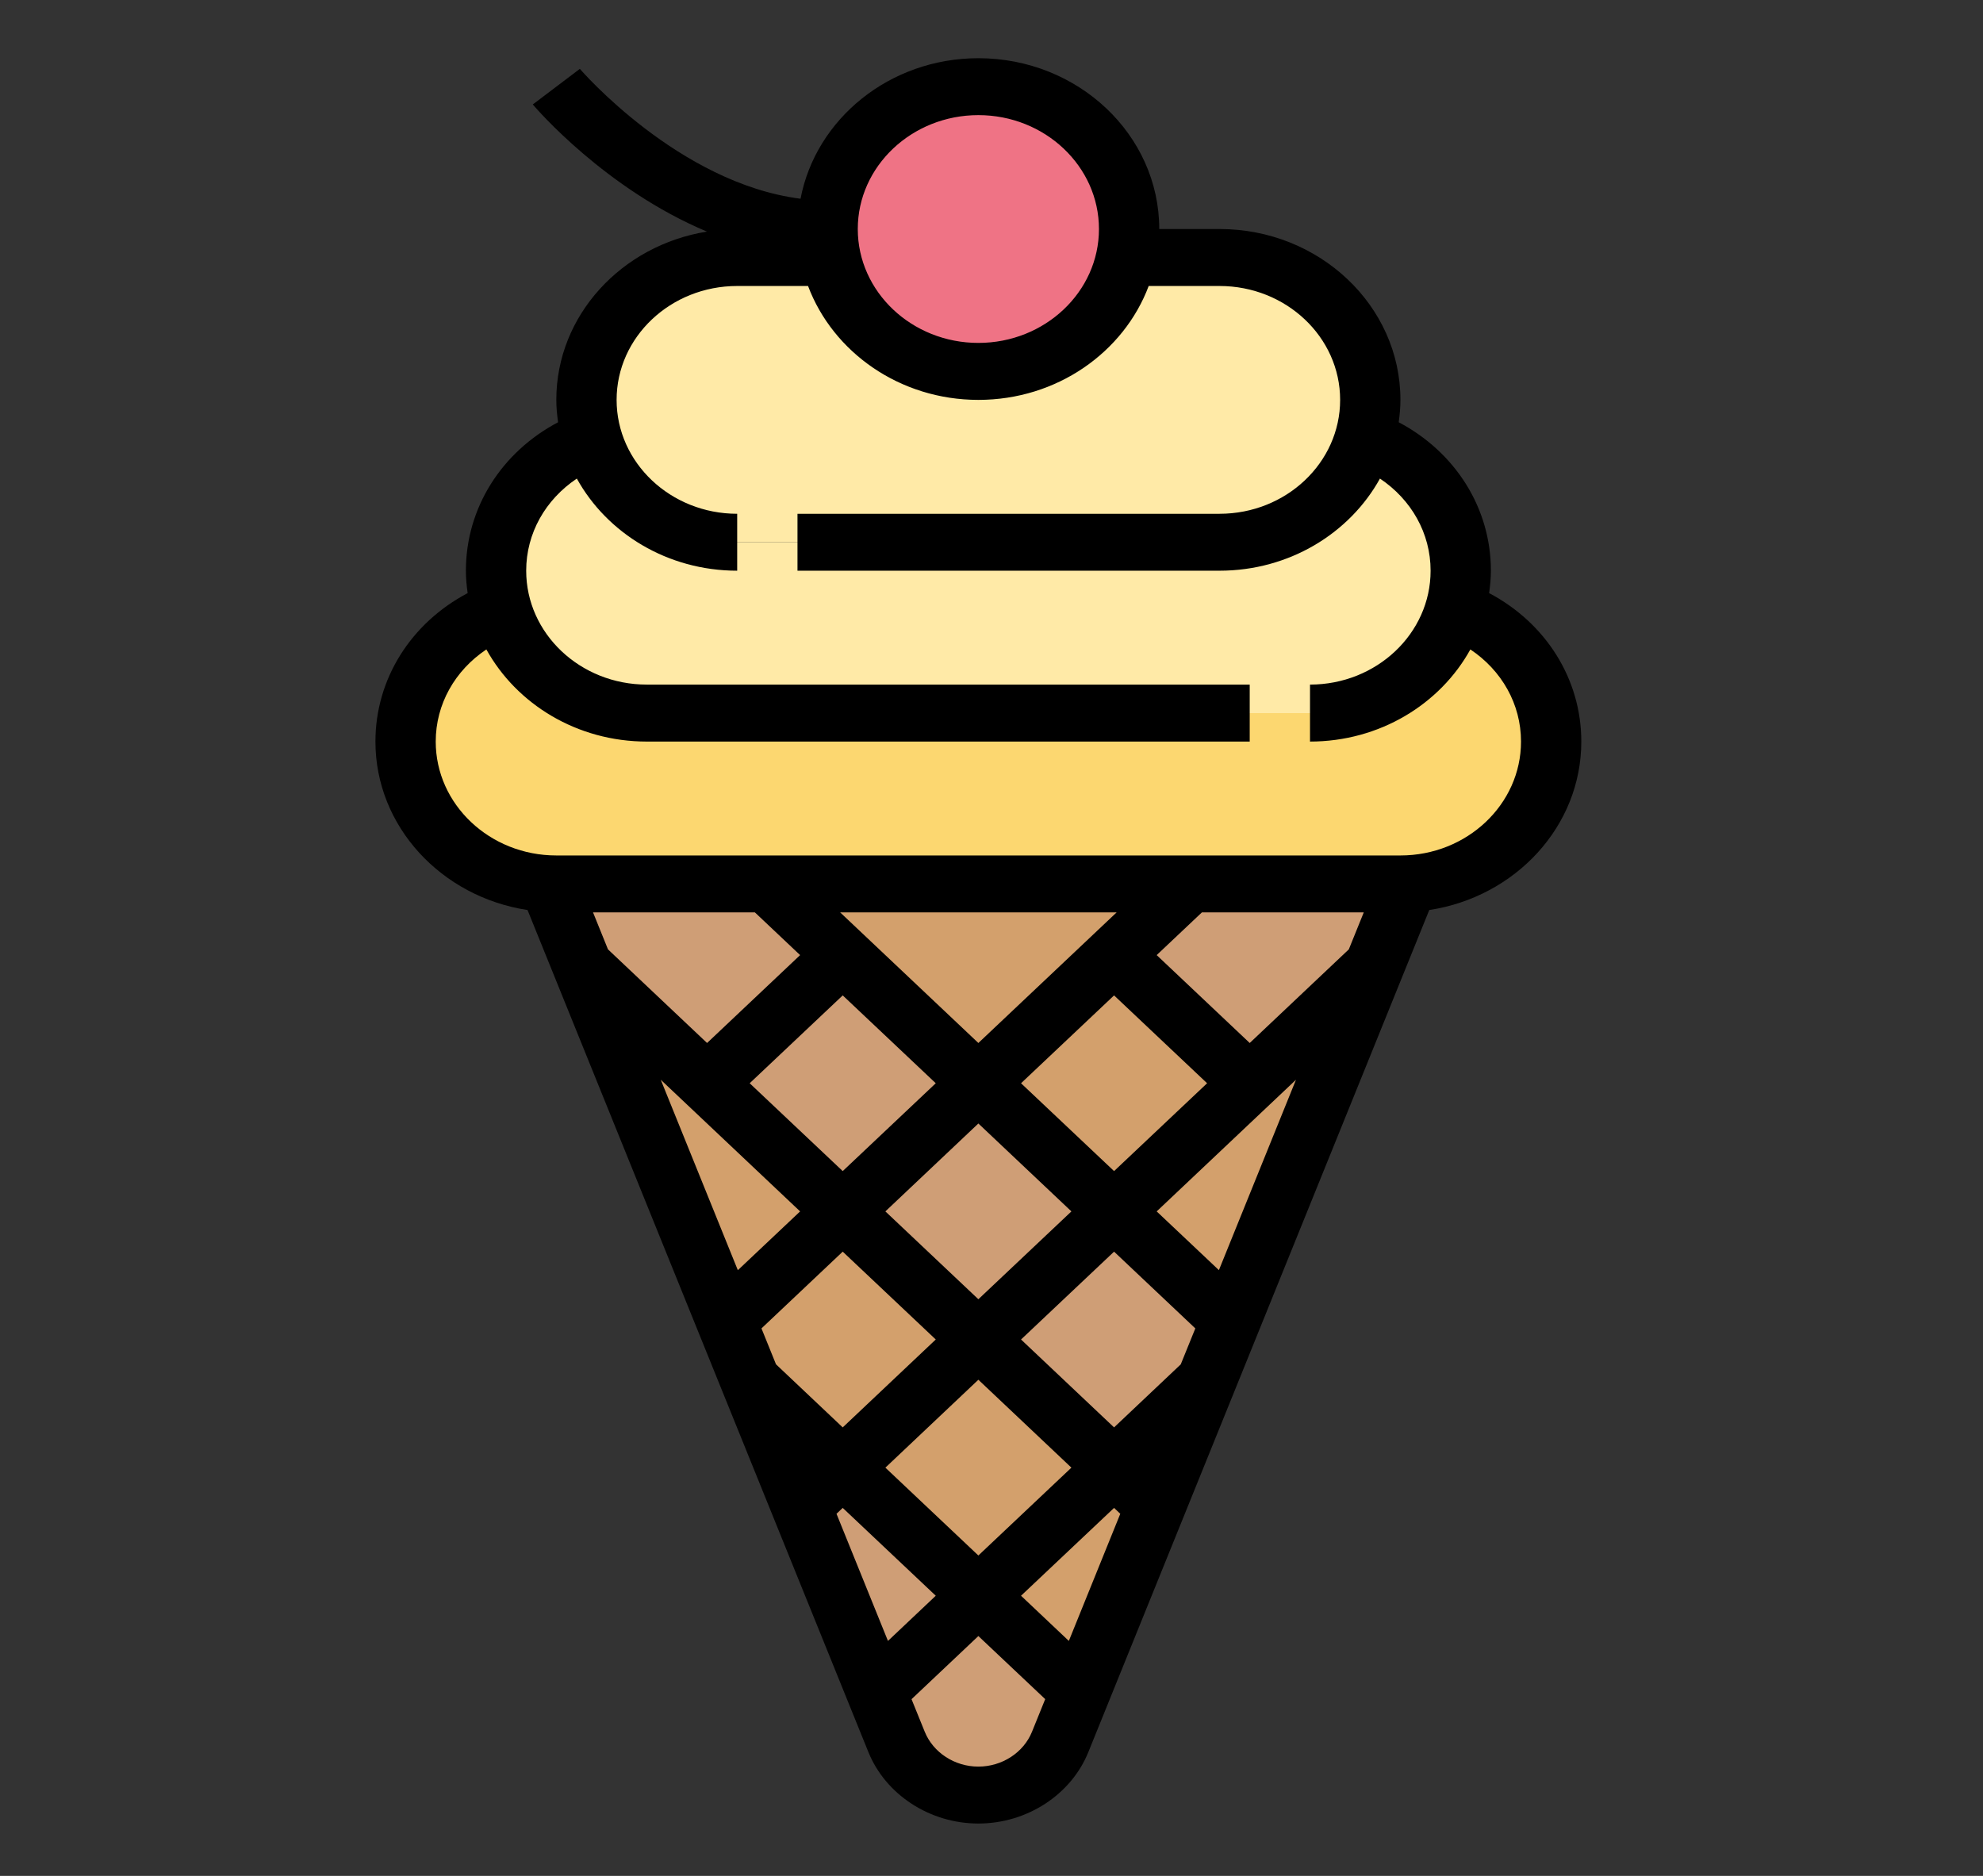 <svg width="37" height="35" viewBox="0 0 37 35" fill="none" xmlns="http://www.w3.org/2000/svg">
<rect x="0" y="0" width="37" height="35" fill="#333333" stroke="none"/>
<g clip-path="url(#clip0)">
<path d="M22.193 16.492H14.318H10.38C10.335 16.492 10.29 16.492 10.245 16.487C8.755 16.423 7.568 15.26 7.568 13.836C7.568 12.71 8.31 11.754 9.362 11.371C9.694 12.487 10.78 13.305 12.068 13.305H23.318H24.443C25.731 13.305 26.817 12.487 27.148 11.371C28.2 11.754 28.943 12.71 28.943 13.836C28.943 15.26 27.756 16.423 26.265 16.487C26.22 16.492 26.175 16.492 26.13 16.492H22.193Z" fill="#FCD770"/>
<path d="M9.362 11.371C9.295 11.143 9.255 10.898 9.255 10.649C9.255 9.522 9.998 8.566 11.05 8.184C11.382 9.299 12.467 10.117 13.755 10.117H14.88H22.755C24.044 10.117 25.129 9.299 25.461 8.184C26.513 8.566 27.255 9.522 27.255 10.649C27.255 10.898 27.216 11.143 27.148 11.371C26.817 12.487 25.731 13.305 24.443 13.305H23.318H12.068C10.78 13.305 9.694 12.487 9.362 11.371Z" fill="#FFEAA7"/>
<path d="M11.05 8.183C10.982 7.955 10.943 7.711 10.943 7.461C10.943 5.995 12.203 4.805 13.755 4.805H15.499C15.758 6.016 16.894 6.93 18.255 6.93C19.617 6.93 20.753 6.016 21.012 4.805H22.755C24.308 4.805 25.568 5.995 25.568 7.461C25.568 7.711 25.529 7.955 25.461 8.183C25.129 9.299 24.044 10.117 22.755 10.117H14.88H13.755C12.467 10.117 11.382 9.299 11.05 8.183Z" fill="#FFEAA7"/>
<path d="M21.068 4.273C21.068 4.454 21.051 4.635 21.012 4.805C20.753 6.016 19.617 6.93 18.255 6.93C16.894 6.93 15.758 6.016 15.499 4.805C15.46 4.635 15.443 4.454 15.443 4.273C15.443 2.807 16.703 1.617 18.255 1.617C19.808 1.617 21.068 2.807 21.068 4.273Z" fill="#EF7385"/>
<path d="M10.864 18.012L13.997 25.752L14.003 25.757L20.157 31.569L21.557 28.111L10.864 18.012Z" fill="#D3A06C"/>
<path d="M23.318 20.211L20.787 17.82L22.193 16.492H14.318L22.958 24.652L25.647 18.012L23.318 20.211Z" fill="#D3A06C"/>
<path d="M26.13 16.492C26.175 16.492 26.22 16.492 26.265 16.486L25.647 18.011L23.318 20.21L20.787 17.82L22.193 16.492H26.13Z" fill="#CF9E76"/>
<path d="M15.724 27.383L14.954 28.111L16.731 32.499C16.973 33.099 17.581 33.492 18.256 33.492C18.93 33.492 19.538 33.099 19.78 32.499L20.157 31.569L15.724 27.383Z" fill="#CF9E76"/>
<path d="M14.318 16.492H10.38C10.335 16.492 10.29 16.492 10.245 16.486L10.864 18.011L20.786 27.382L22.508 25.757L22.513 25.751L22.958 24.652L14.318 16.492Z" fill="#CF9E76"/>
<path d="M29.505 13.836C29.505 12.668 28.843 11.625 27.785 11.066C27.804 10.929 27.818 10.79 27.818 10.648C27.818 9.48 27.156 8.437 26.098 7.878C26.117 7.741 26.13 7.603 26.13 7.461C26.13 5.703 24.617 4.273 22.755 4.273H21.63C21.63 2.516 20.117 1.086 18.255 1.086C16.599 1.086 15.221 2.22 14.937 3.708C12.664 3.419 10.839 1.307 10.819 1.285L9.941 1.949C10.013 2.034 11.304 3.53 13.19 4.321C11.598 4.577 10.38 5.885 10.38 7.461C10.38 7.603 10.394 7.741 10.413 7.878C9.355 8.437 8.693 9.48 8.693 10.648C8.693 10.79 8.706 10.929 8.726 11.066C7.667 11.625 7.005 12.668 7.005 13.836C7.005 15.421 8.237 16.735 9.843 16.979L16.203 32.69C16.526 33.487 17.351 34.023 18.255 34.023C19.16 34.023 19.985 33.487 20.307 32.69L26.668 16.979C28.273 16.735 29.505 15.421 29.505 13.836ZM18.255 2.148C19.496 2.148 20.505 3.102 20.505 4.273C20.505 5.445 19.496 6.398 18.255 6.398C17.015 6.398 16.005 5.445 16.005 4.273C16.005 3.102 17.015 2.148 18.255 2.148ZM17.46 20.211L15.724 21.85L13.988 20.211L15.724 18.572L17.46 20.211ZM20.787 18.572L22.523 20.211L20.787 21.85L19.051 20.211L20.787 18.572ZM19.991 22.602L18.255 24.241L16.52 22.602L18.255 20.962L19.991 22.602ZM14.929 22.602L13.767 23.699L12.329 20.146L14.929 22.602ZM15.724 23.353L17.46 24.992L15.724 26.632L14.479 25.455L14.208 24.785L15.724 23.353ZM15.724 28.134L17.46 29.773L16.568 30.616L15.608 28.244L15.724 28.134ZM16.52 27.383L18.255 25.743L19.991 27.383L18.255 29.022L16.52 27.383ZM20.787 28.134L20.903 28.244L19.943 30.616L19.051 29.773L20.787 28.134ZM22.031 25.456L20.787 26.632L19.051 24.992L20.787 23.353L22.303 24.785L22.031 25.456ZM21.582 22.602L24.181 20.146L22.743 23.698L21.582 22.602ZM25.167 17.713L23.318 19.46L21.582 17.82L22.426 17.023H25.446L25.167 17.713ZM18.255 19.46L15.676 17.023H20.835L18.255 19.46ZM14.085 17.023L14.929 17.82L13.193 19.46L11.344 17.713L11.065 17.023H14.085ZM18.255 32.961C17.814 32.961 17.412 32.7 17.254 32.31L17.008 31.703L18.255 30.525L19.502 31.702L19.256 32.31C19.099 32.7 18.696 32.961 18.255 32.961ZM26.13 15.961H10.38C9.139 15.961 8.13 15.008 8.13 13.836C8.13 13.137 8.49 12.508 9.075 12.117C9.639 13.137 10.767 13.836 12.068 13.836H23.318V12.773H12.068C10.827 12.773 9.818 11.82 9.818 10.648C9.818 9.949 10.178 9.321 10.763 8.929C11.326 9.949 12.455 10.648 13.755 10.648V9.586C12.514 9.586 11.505 8.633 11.505 7.461C11.505 6.289 12.514 5.336 13.755 5.336H15.077C15.542 6.572 16.789 7.461 18.255 7.461C19.722 7.461 20.969 6.572 21.433 5.336H22.755C23.996 5.336 25.005 6.289 25.005 7.461C25.005 8.633 23.996 9.586 22.755 9.586H14.88V10.648H22.755C24.056 10.648 25.184 9.949 25.748 8.929C26.333 9.321 26.693 9.949 26.693 10.648C26.693 11.82 25.684 12.773 24.443 12.773V13.836C25.743 13.836 26.872 13.137 27.435 12.117C28.02 12.508 28.38 13.137 28.38 13.836C28.38 15.008 27.371 15.961 26.13 15.961Z" fill="black"/>
</g>
<defs>
<clipPath id="clip0">
<rect width="36" height="34" fill="white" transform="translate(0.255 0.555)"/>
</clipPath>
</defs>
</svg>
